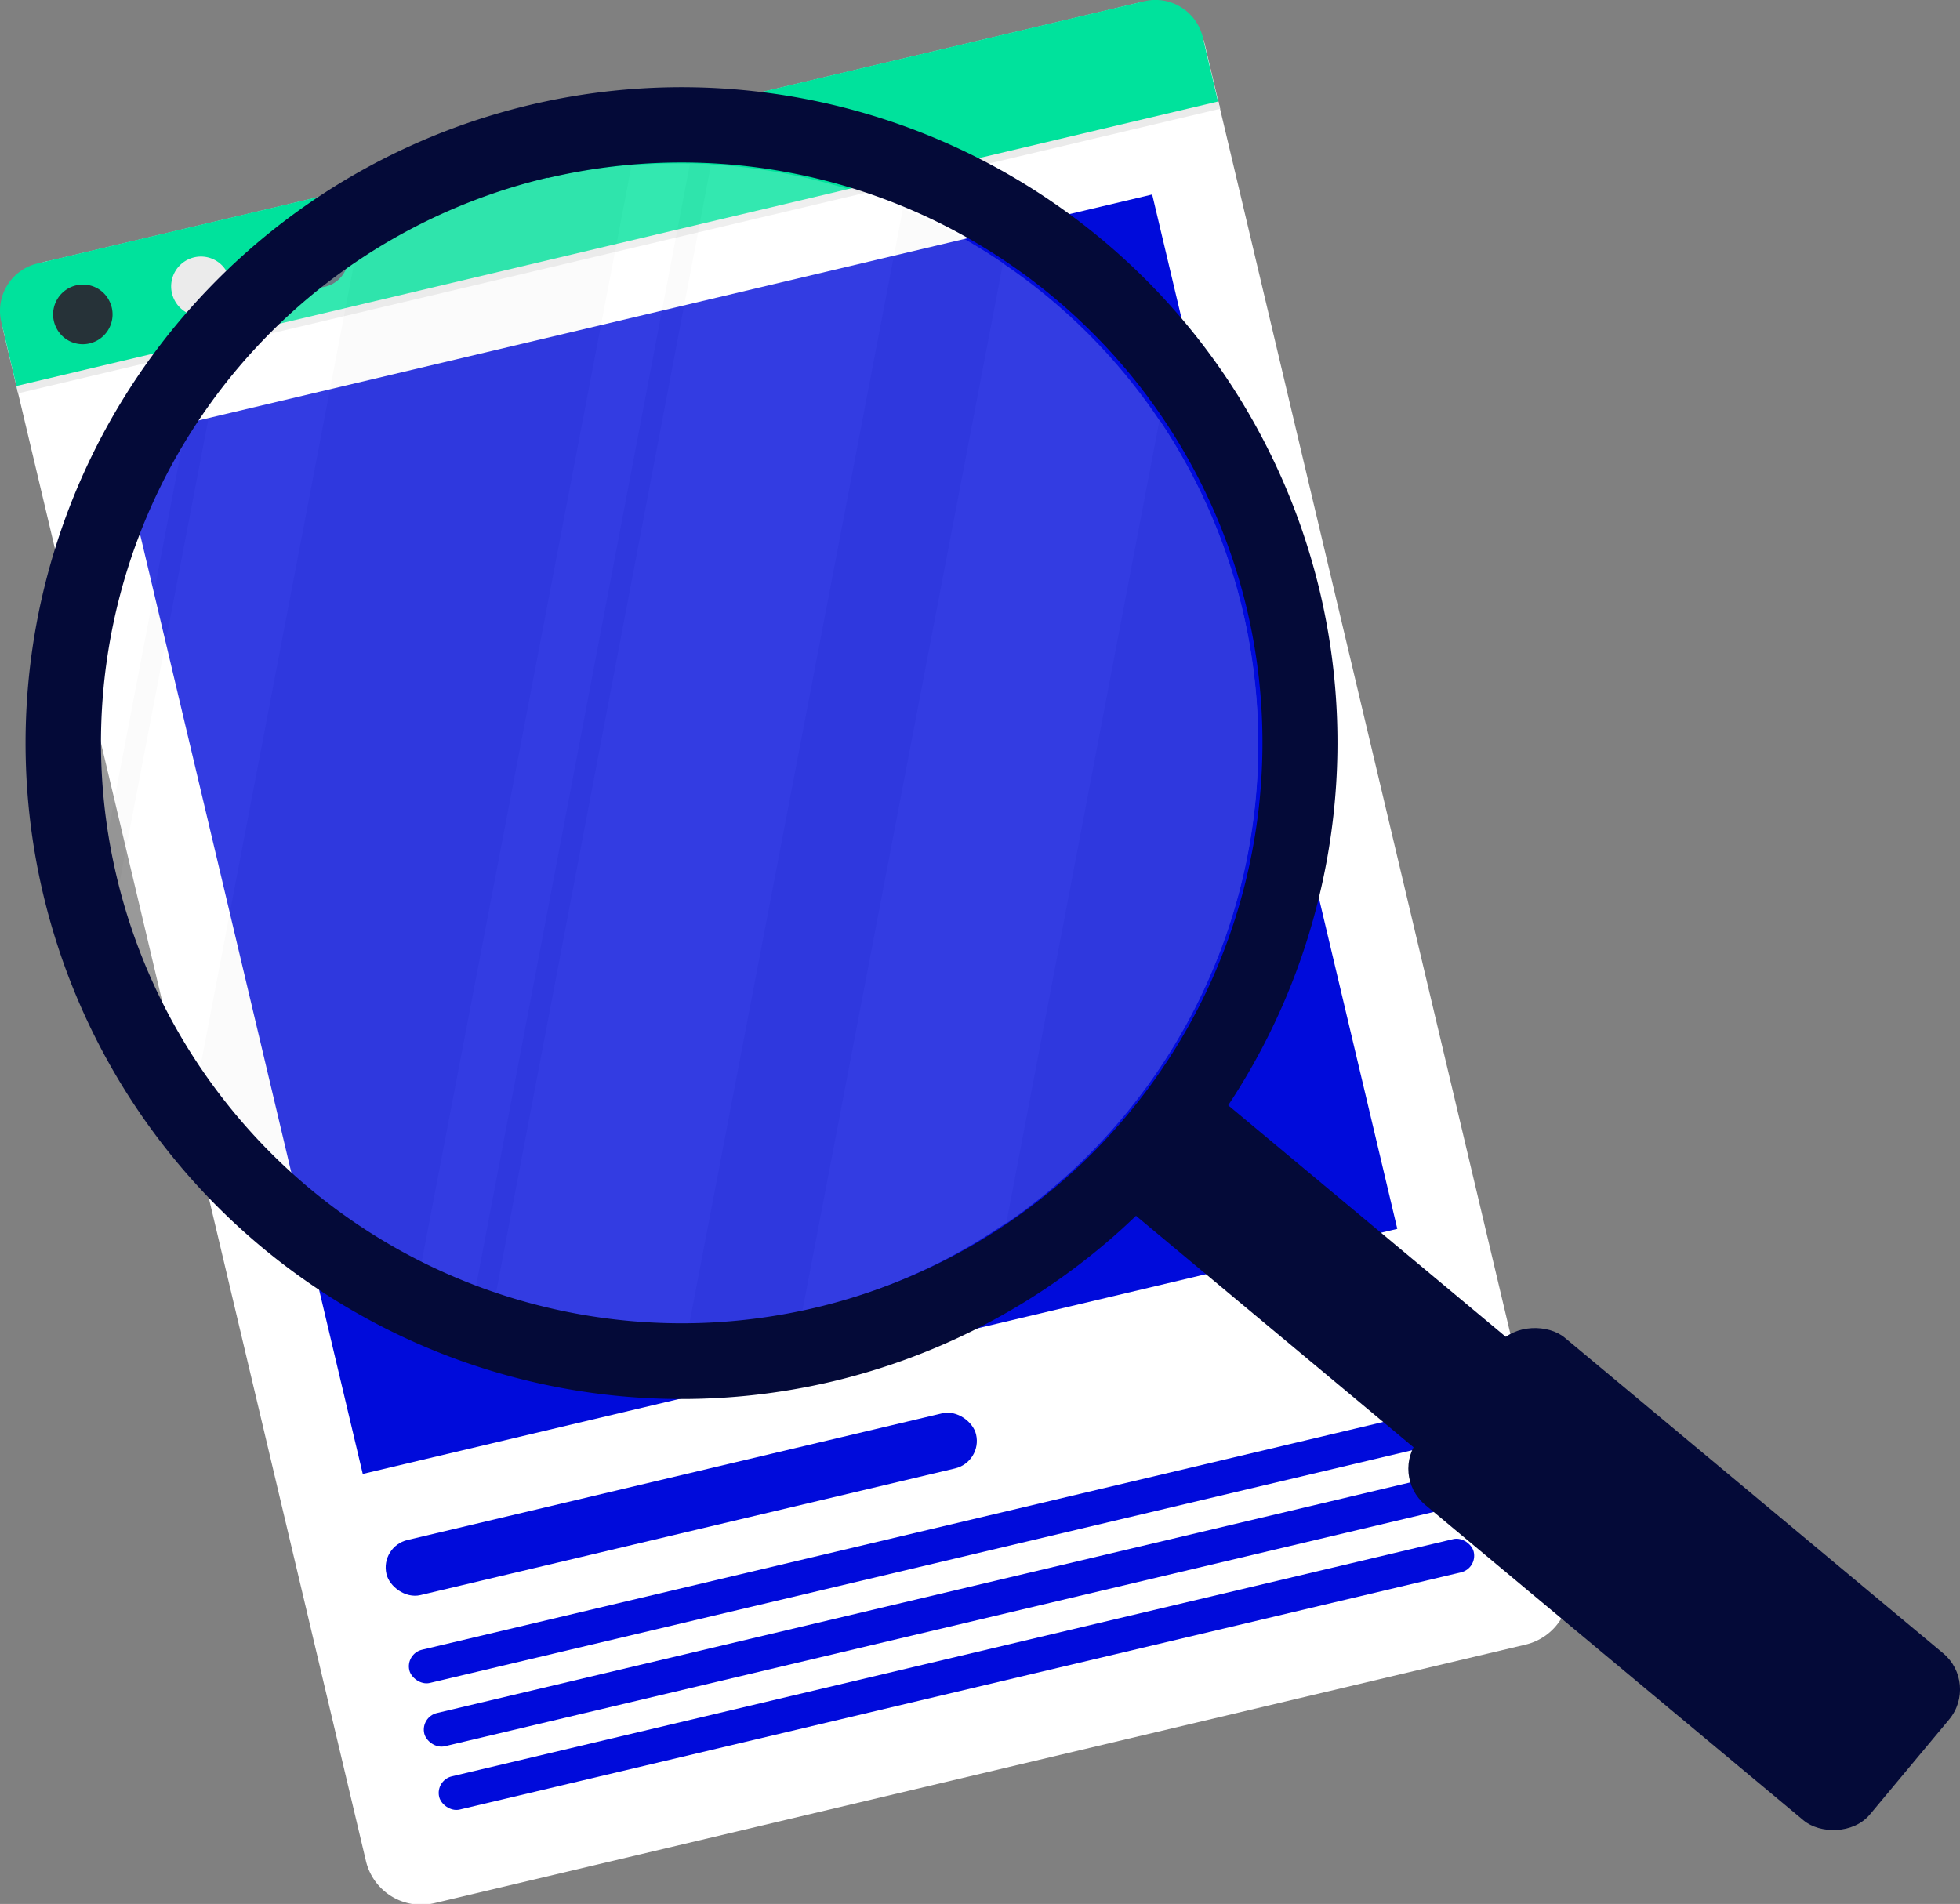<svg xmlns="http://www.w3.org/2000/svg" viewBox="0 0 109.08 105.98"><rect x="0" y="0" width="109.08" height="105.98" fill="#808080" stroke="none"/><defs><style>.cls-1{fill:#fff;}.cls-2{fill:#00e29c;}.cls-3{fill:#263238;}.cls-4{fill:#ebebeb;}.cls-5{fill:#455a64;}.cls-6{fill:none;stroke:#ebebeb;stroke-miterlimit:10;stroke-width:0.42px;}.cls-7{fill:#000bdb;}.cls-8{fill:#040a38;}.cls-9{opacity:0.2;}</style></defs><title>loop</title><g id="Layer_2" data-name="Layer 2"><g id="Layer_1-2" data-name="Layer 1"><path class="cls-1" d="M12.62,6.11H74.94a3.14,3.14,0,0,1,3.14,3.14V96.8A3.16,3.16,0,0,1,74.92,100H12.5A3.16,3.16,0,0,1,9.34,96.8V9.38a3.28,3.28,0,0,1,3.28-3.28Z" transform="translate(-11.05 11.51) rotate(-13.33)"/><path class="cls-2" d="M2,7.28H65.31A2.71,2.71,0,0,1,68,10v3.86a0,0,0,0,1,0,0H-.72a0,0,0,0,1,0,0V10A2.71,2.71,0,0,1,2,7.28Z" transform="translate(-1.53 8.04) rotate(-13.33)"/><path class="cls-3" d="M6.09,16.76a1.66,1.66,0,0,1-1.48,2.4,1.64,1.64,0,0,1-1.48-.92,1.66,1.66,0,0,1,1.48-2.4A1.64,1.64,0,0,1,6.09,16.76Z"/><path class="cls-4" d="M12.66,15.2a1.66,1.66,0,0,1-1.48,2.4,1.64,1.64,0,0,1-1.48-.92,1.66,1.66,0,0,1,1.48-2.4A1.64,1.64,0,0,1,12.66,15.2Z"/><path class="cls-5" d="M19.23,13.65A1.66,1.66,0,0,1,17.76,16a1.64,1.64,0,0,1-1.48-.92,1.66,1.66,0,0,1,1.48-2.4A1.64,1.64,0,0,1,19.23,13.65Z"/><line class="cls-6" x1="0.96" y1="21.69" x2="67.86" y2="5.85"/><rect class="cls-7" x="21.05" y="82.16" width="33.72" height="3.15" rx="1.57" ry="1.57" transform="translate(-18.28 10.99) rotate(-13.33)"/><rect class="cls-7" x="21.98" y="85.2" width="59.17" height="1.9" rx="0.95" ry="0.95" transform="translate(-18.47 14.21) rotate(-13.33)"/><rect class="cls-7" x="22.81" y="88.73" width="59.17" height="1.9" rx="0.95" ry="0.95" transform="translate(-19.26 14.49) rotate(-13.33)"/><rect class="cls-7" x="23.64" y="92.25" width="59.17" height="1.9" rx="0.95" ry="0.95" transform="translate(-20.05 14.78) rotate(-13.33)"/><rect class="cls-7" x="12.57" y="16.85" width="59.17" height="59.17" transform="translate(-9.57 10.97) rotate(-13.33)"/><rect class="cls-8" x="71.5" y="57.98" width="8.01" height="29.44" transform="translate(-28.68 84.13) rotate(-50.17)"/><rect class="cls-8" x="87.67" y="71.56" width="12.12" height="32.66" rx="2.62" ry="2.62" transform="translate(-33.8 103.58) rotate(-50.17)"/><g class="cls-9"><circle class="cls-1" cx="37.69" cy="41.42" r="32.33" transform="translate(-18.26 43.84) rotate(-50.17)"/><path class="cls-4" d="M64.53,23.38A32.37,32.37,0,0,1,56,68.1Z"/><path class="cls-4" d="M35.15,9.19,23.43,70.44A32.31,32.31,0,0,1,17,66.25a31.79,31.79,0,0,1-5.92-6.5l8.65-45.22A32.31,32.31,0,0,1,35.15,9.19Z"/><path class="cls-4" d="M55.82,14.65,44.65,73a32.82,32.82,0,0,1-6.3.75L50.25,11.62A31.25,31.25,0,0,1,55.82,14.65Z"/><path class="cls-4" d="M39.57,9.15l-12,63-1.11-.39L38.4,9.1C38.79,9.11,39.18,9.12,39.57,9.15Z"/><path class="cls-4" d="M11.85,22,6.5,49.93C6.25,49,6,48.05,5.87,47.1l4.35-22.73Q11,23.15,11.85,22Z"/></g><path class="cls-8" d="M46.35,76.89A36.51,36.51,0,1,1,73.46,32.95,36.55,36.55,0,0,1,46.35,76.89Zm-15.87-67a32.32,32.32,0,1,0,38.91,24A32.36,32.36,0,0,0,30.48,9.91Z"/></g></g></svg>